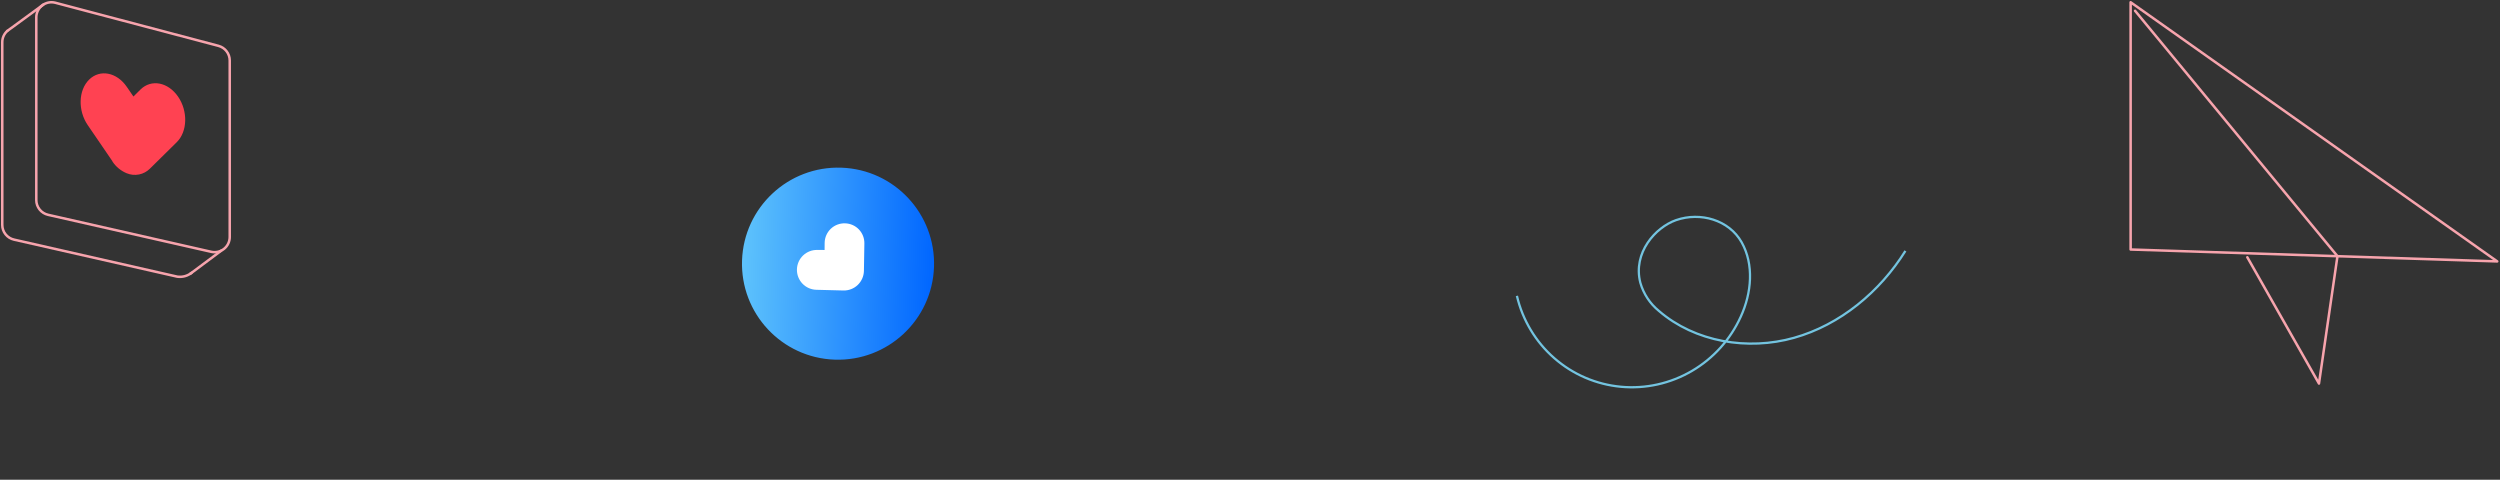 <svg width="1110" height="213" viewBox="0 0 1110 213" fill="none" xmlns="http://www.w3.org/2000/svg">
<rect x="0" y="0" width="1110" height="213" fill="#333333" stroke="none"/>
<path d="M93.837 111.815L21.358 95.38C19.868 95.044 18.537 94.21 17.583 93.017C16.63 91.824 16.111 90.341 16.113 88.814V7.729C16.114 6.699 16.352 5.683 16.807 4.76C17.262 3.836 17.923 3.029 18.739 2.4C19.555 1.772 20.505 1.339 21.514 1.134C22.524 0.93 23.567 0.959 24.563 1.22L96.984 20.357C98.421 20.737 99.692 21.581 100.599 22.758C101.506 23.935 101.999 25.379 102 26.865V105.25C101.997 106.253 101.77 107.244 101.334 108.149C100.899 109.053 100.267 109.849 99.485 110.479C98.703 111.108 97.789 111.555 96.812 111.786C95.835 112.017 94.818 112.027 93.837 111.815V111.815Z" stroke="#F7A4AD" stroke-width="1.12" stroke-linecap="round" stroke-linejoin="round"/>
<path d="M85.077 121.111C84.187 121.814 83.164 122.329 82.07 122.626C80.976 122.922 79.832 122.993 78.71 122.835L6.246 106.399C4.755 106.063 3.424 105.23 2.471 104.037C1.517 102.843 0.998 101.361 1 99.834L1 18.748C0.997 17.802 1.195 16.865 1.582 16C1.968 15.136 2.534 14.364 3.242 13.734" stroke="#F7A4AD" stroke-width="1.12" stroke-linecap="round" stroke-linejoin="round"/>
<path d="M98.179 111.342L84.468 121.571" stroke="#F7A4AD" stroke-width="1.12" stroke-linecap="round" stroke-linejoin="round"/>
<path d="M3.247 13.733L19.243 2.039" stroke="#F7A4AD" stroke-width="1.12" stroke-linecap="round" stroke-linejoin="round"/>
<path d="M79.07 42.915C74.615 36.436 67.156 35.028 62.384 39.74L59.237 42.858L56.291 38.547C51.85 32.068 44.391 30.631 39.59 35.329C34.79 40.027 34.517 49.078 38.958 55.558L49.909 71.576C49.904 71.615 49.904 71.653 49.909 71.691C51.444 74.016 53.635 75.831 56.204 76.906C57.944 77.64 59.863 77.836 61.715 77.47C63.566 77.104 65.266 76.192 66.595 74.852L78.467 63.143C83.252 58.445 83.511 49.38 79.07 42.915Z" fill="#FF4252"/>
<path d="M414.703 118.516C415.512 94.978 397.087 75.248 373.549 74.448C350.011 73.648 330.274 92.08 329.465 115.618C328.656 139.155 347.081 158.885 370.619 159.685C394.157 160.485 413.894 142.053 414.703 118.516Z" fill="url(#paint0_linear_382_371)"/>
<path d="M375.211 99.16C374.045 99.121 372.884 99.316 371.794 99.731C370.704 100.147 369.708 100.776 368.864 101.581C368.02 102.386 367.344 103.351 366.878 104.42C366.411 105.489 366.162 106.641 366.145 107.807L366.113 110.987L362.916 110.972C360.57 110.91 358.295 111.784 356.592 113.4C354.89 115.015 353.898 117.241 353.836 119.587C353.774 121.933 354.646 124.208 356.261 125.91C357.876 127.612 360.102 128.603 362.448 128.664L374.512 128.981C376.858 129.029 379.129 128.147 380.828 126.527C382.526 124.907 383.515 122.68 383.578 120.334L383.78 108.142C383.808 106.99 383.609 105.843 383.193 104.767C382.778 103.691 382.154 102.708 381.358 101.874C380.562 101.04 379.61 100.371 378.555 99.905C377.5 99.439 376.364 99.186 375.211 99.16Z" fill="white"/>
<path d="M846.003 111.402C834.645 129.579 817.057 144.215 796.556 149.989C776.056 155.763 752.599 151.893 736.524 138.026C732.586 134.813 729.722 130.464 728.313 125.557C724.888 112.235 735.024 100.938 744.156 97.736C754.999 93.981 767.68 97.649 773.276 107.553C778.872 117.456 777.711 130.141 772.904 140.603C768.327 150.701 760.736 159.13 751.193 164.71C741.649 170.29 730.631 172.742 719.679 171.723C708.726 170.705 698.388 166.266 690.109 159.029C681.83 151.792 676.025 142.118 673.505 131.36" stroke="#73C4E0" stroke-width="1.01" stroke-miterlimit="10"/>
<path d="M946 110.782L1108.77 116.066L946 1V110.782Z" stroke="#F7A4AD" stroke-width="1.12" stroke-linecap="round" stroke-linejoin="round"/>
<path d="M997.816 114.226L1029.62 170.296L1037.83 113.745L947.972 4.793" stroke="#F7A4AD" stroke-width="1.12" stroke-linecap="round" stroke-linejoin="round"/>
<defs>
<linearGradient id="paint0_linear_382_371" x1="329.465" y1="115.618" x2="414.702" y2="118.548" gradientUnits="userSpaceOnUse">
<stop stop-color="#5EC3FC"/>
<stop offset="1" stop-color="#0066FF"/>
</linearGradient>
</defs>
</svg>
